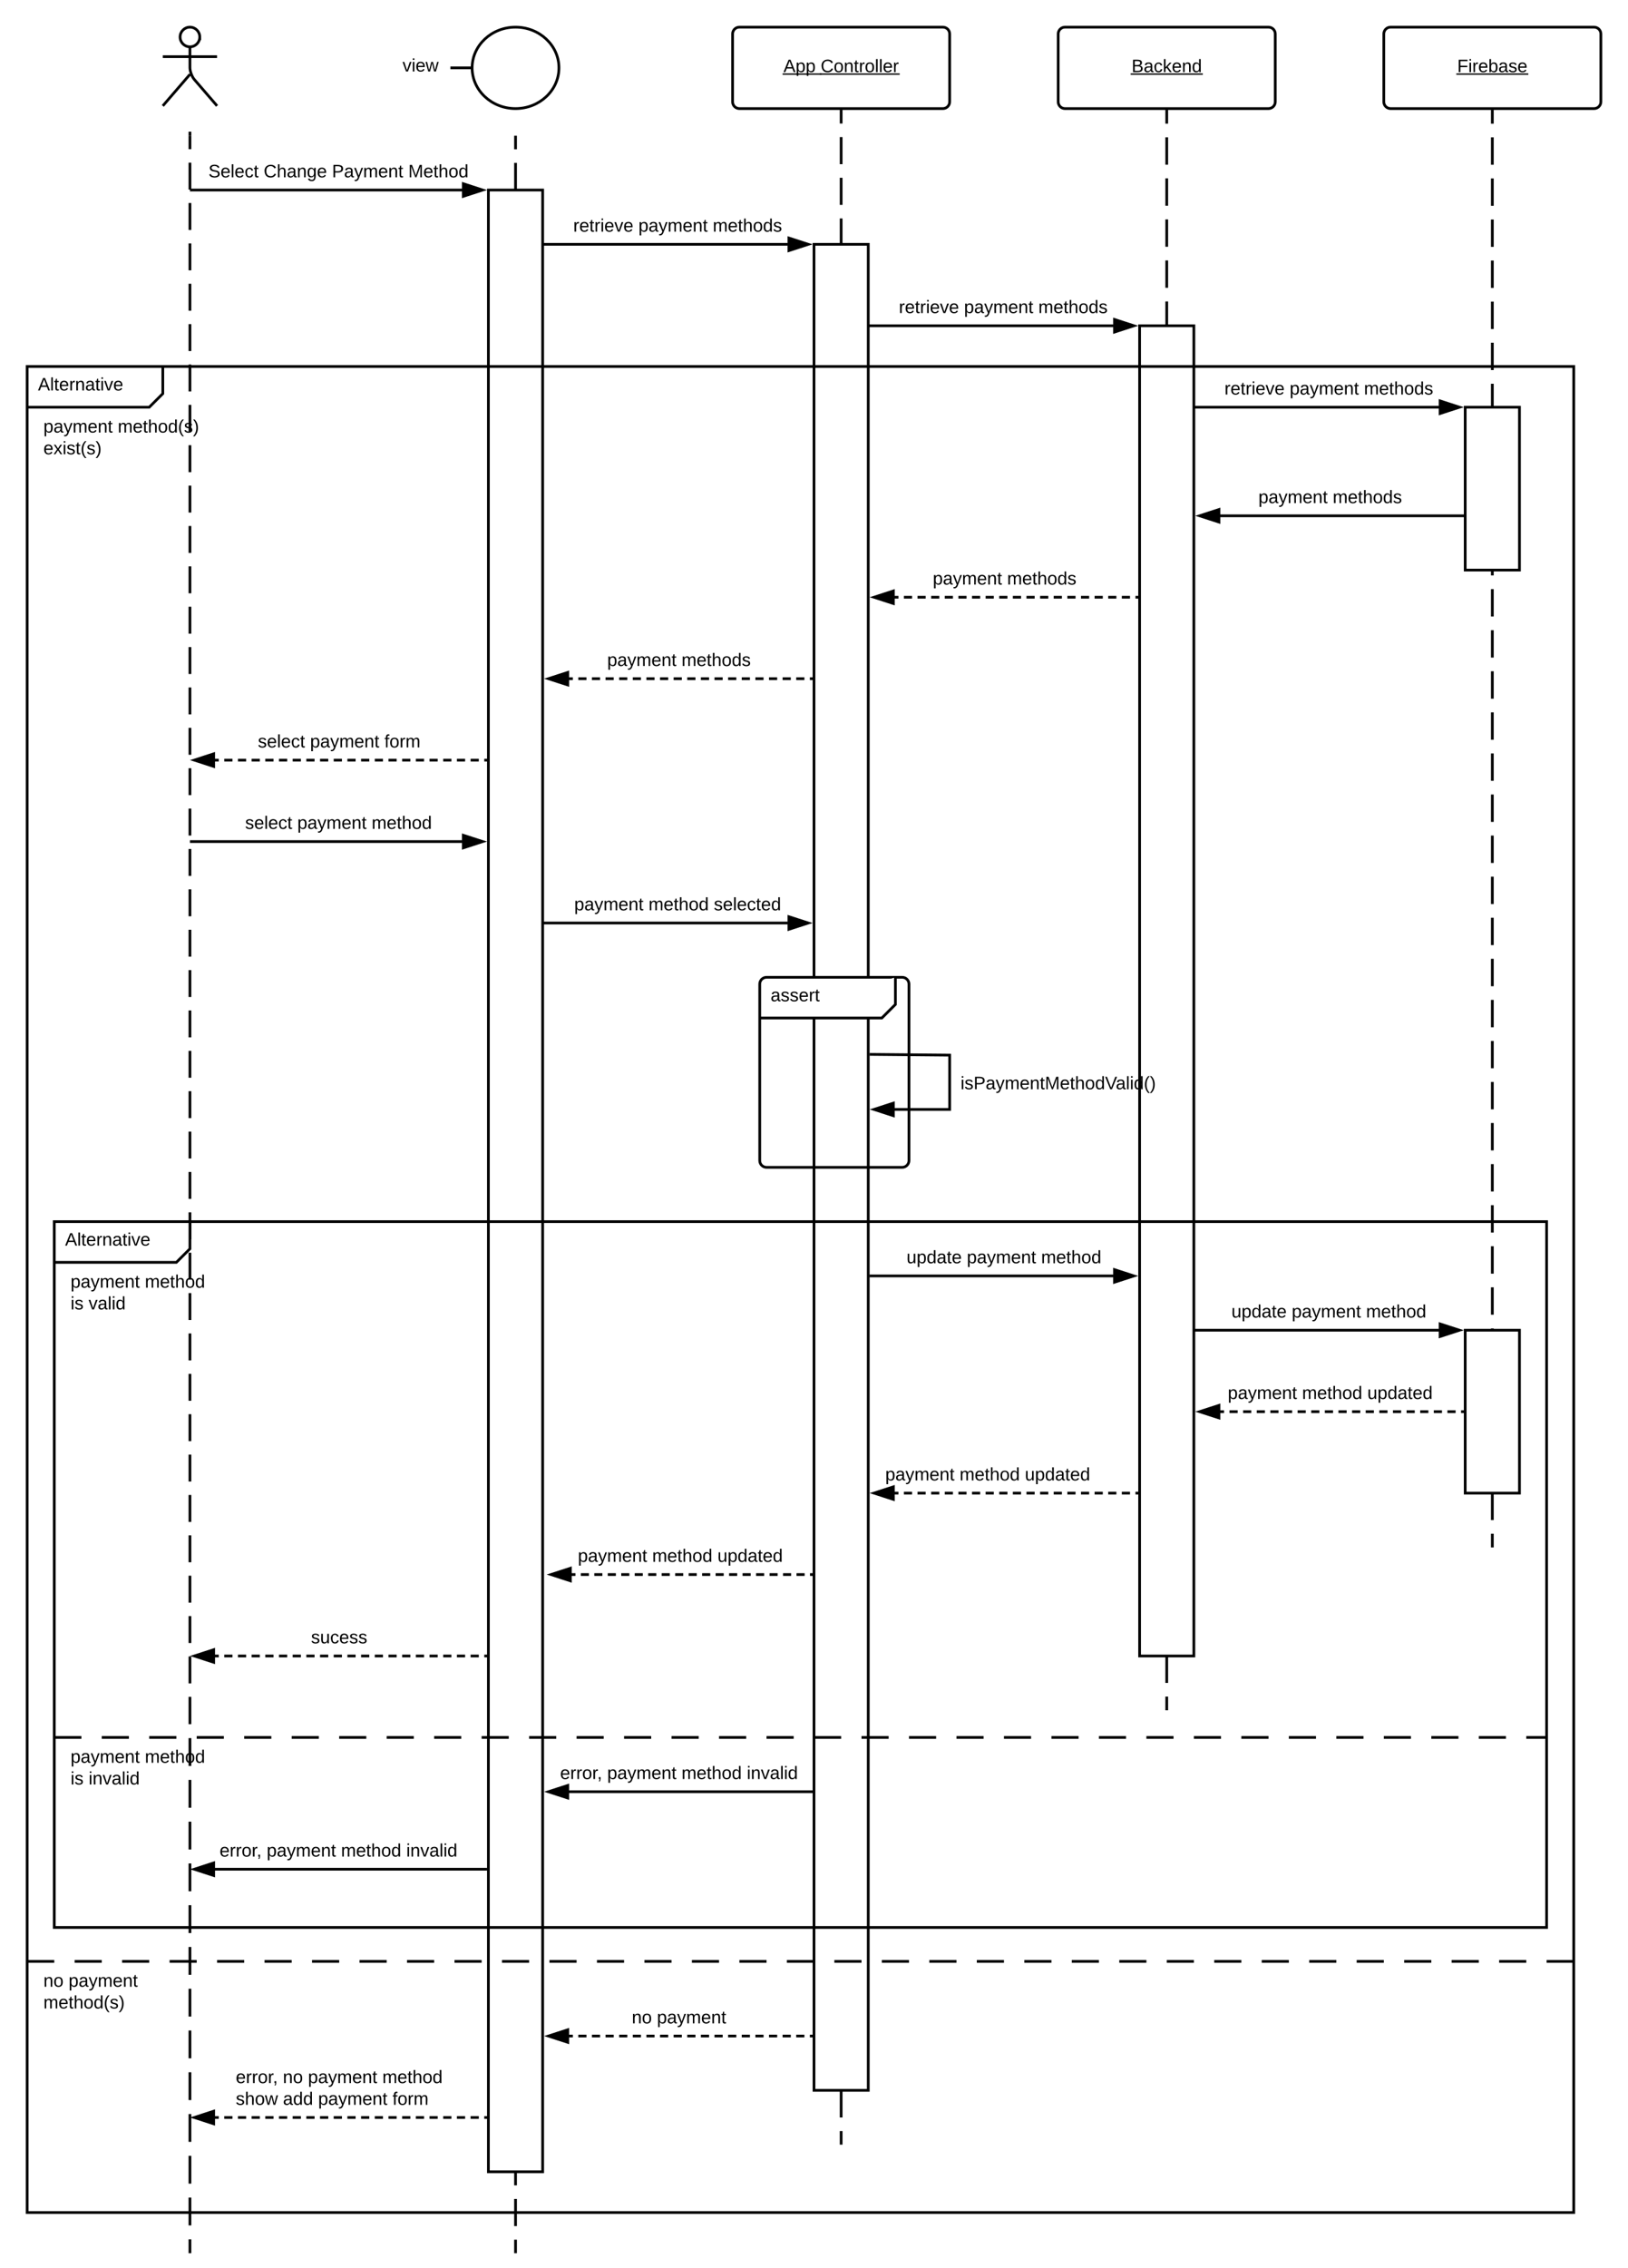 <svg xmlns="http://www.w3.org/2000/svg" xmlns:xlink="http://www.w3.org/1999/xlink" xmlns:lucid="lucid" width="1200" height="1671"><g transform="translate(-20 1240)" lucid:page-tab-id="0_0"><path d="M640-1159V340" fill="none"/><path d="M640-1159v10m0 10v19.97m0 10v19.98m0 10v19.98m0 10v19.98m0 10v20m0 10v19.97m0 10v19.98m0 10v19.98m0 10v19.98m0 10v20m0 10v19.97m0 10v19.98m0 10v19.98m0 10v19.98m0 10v20m0 10v19.97m0 10v19.98m0 10v19.98m0 10v19.98m0 10v20m0 10v19.97m0 10v19.98m0 10v19.98m0 10v19.98m0 10v20m0 10v19.97m0 10v19.98m0 10v19.98m0 10v19.98m0 10v20m0 10v19.97m0 10v19.98m0 10v19.98m0 10v19.98m0 10v20m0 10v19.97m0 10v19.98m0 10v19.98m0 10V20.2m0 10v20m0 10v19.97m0 10v19.98m0 10v19.98m0 10v19.98m0 10v20m0 10v19.97m0 10v19.98m0 10v19.98m0 10V320m0 10v10" stroke="#000" stroke-width="2" fill="none"/><path d="M641-1159h-2v-1h2z"/><path d="M167.25-1212.75c0 4-3.25 7.25-7.25 7.25s-7.25-3.25-7.25-7.25S156-1220 160-1220s7.25 3.25 7.25 7.25z" stroke="#000" stroke-width="2" fill="#fff"/><path d="M140-1215c0-2.76 2.24-5 5-5h30c2.76 0 5 2.24 5 5v48c0 2.76-2.24 5-5 5h-30c-2.76 0-5-2.24-5-5z" fill="none"/><path d="M160-1205.5v15.3c0 2.76 1.46 6.7 3.26 8.8L180-1162m-20-23.2l-20 23.2m0-36.25h40" stroke="#000" stroke-width="2" fill="none"/><path d="M160-1140V20" fill="none"/><path d="M160-1140v9.9m0 9.93v19.83m0 9.9v19.84m0 9.92v19.83m0 9.9v19.84m0 9.9v19.83m0 9.92v19.83m0 9.9v19.84m0 9.9v19.84m0 9.92v19.83m0 9.92v19.83m0 9.9v19.84m0 9.9v19.84m0 9.9v19.84m0 9.92v19.82m0 9.92v19.83m0 9.9v19.84m0 9.93v19.83m0 9.9v19.84m0 9.9v19.84m0 9.92v19.83m0 9.9v19.83m0 9.9v19.84m0 9.92V-446m0 9.9v19.84m0 9.92v19.82m0 9.92v19.83m0 9.9V-327m0 9.9v19.84m0 9.9v19.84m0 9.9v19.84m0 9.92v19.83m0 9.9v19.84m0 9.92v19.83m0 9.92v19.83m0 9.9v19.84m0 9.9v19.84m0 9.92v19.83m0 9.9V.18m0 9.92V20" stroke="#000" stroke-width="2" fill="none"/><path d="M161-1140h-2v-3h2z"/><path d="M352-1190h16m64 0c0 16.57-14.33 30-32 30s-32-13.43-32-30 14.33-30 32-30 32 13.43 32 30z" stroke="#000" stroke-width="2" fill="#fff"/><path d="M352-1191.2h16v2.4h-16z" fill="none"/><path d="M560-1215c0-2.76 2.24-5 5-5h150c2.76 0 5 2.24 5 5v50c0 2.76-2.24 5-5 5H565c-2.76 0-5-2.24-5-5z" stroke="#000" stroke-width="2" fill="#fff"/><use xlink:href="#a" transform="matrix(1,0,0,1,560,-1220) translate(37.505 33.167)"/><use xlink:href="#b" transform="matrix(1,0,0,1,560,-1220) translate(64.912 33.167)"/><path d="M800-1215c0-2.76 2.24-5 5-5h150c2.76 0 5 2.24 5 5v50c0 2.76-2.24 5-5 5H805c-2.76 0-5-2.24-5-5z" stroke="#000" stroke-width="2" fill="#fff"/><use xlink:href="#c" transform="matrix(1,0,0,1,800,-1220) translate(54.079 33.167)"/><path d="M1040-1215c0-2.76 2.24-5 5-5h150c2.76 0 5 2.24 5 5v50c0 2.76-2.24 5-5 5h-150c-2.76 0-5-2.24-5-5z" stroke="#000" stroke-width="2" fill="#fff"/><use xlink:href="#d" transform="matrix(1,0,0,1,1040,-1220) translate(54.135 33.167)"/><path d="M401 420h-2v-10h2zm0-20h-2v-20h2zm0-30h-2v-20h2zm0-30h-2v-20h2zm0-30h-2v-20h2zm0-30h-2v-20h2zm0-30h-2v-20h2zm0-30h-2v-20h2zm0-30h-2v-20h2zm0-30h-2v-20h2zm0-30h-2v-20h2zm0-30h-2V80h2zm0-30h-2V50h2zm0-30h-2V20h2zm0-30h-2v-20h2zm0-30h-2v-20h2zm0-30h-2v-20h2zm0-30h-2v-20h2zm0-30h-2v-20h2zm0-30h-2v-20h2zm0-30h-2v-20h2zm0-30h-2v-20h2zm0-30h-2v-20h2zm0-30h-2v-20h2zm0-30h-2v-20h2zm0-30h-2v-20h2zm0-30h-2v-20h2zm0-30h-2v-20h2zm0-30h-2v-20h2zm0-30h-2v-20h2zm0-30h-2v-20h2zm0-30h-2v-20h2zm0-30h-2v-20h2zm0-30h-2v-20h2zm0-30h-2v-20h2zm0-30h-2v-20h2zm0-30h-2v-20h2zm0-30h-2v-20h2zm0-30h-2v-20h2zm0-30h-2v-20h2zm0-30h-2v-20h2zm0-30h-2v-20h2zm0-30h-2v-20h2zm0-30h-2v-20h2zm0-30h-2v-20h2zm0-30h-2v-20h2zm0-30h-2v-20h2zm0-30h-2v-20h2zm0-30h-2v-20h2zm0-30h-2v-20h2zm0-30h-2v-20h2zm0-30h-2v-20h2zm0-30h-2v-10h2z"/><use xlink:href="#e" transform="matrix(1,0,0,1,400,-891.077) translate(0 10.667)"/><path d="M880-1159V20" fill="none"/><path d="M880-1159v10.08m0 10.07v20.16m0 10.08v20.16m0 10.08v20.15m0 10.08v20.15m0 10.08v20.15m0 10.08v20.16m0 10.08v20.15m0 10.07v20.15m0 10.08v20.15m0 10.08v20.15m0 10.08v20.16m0 10.07v20.15m0 10.07v20.16m0 10.07v20.16m0 10.08v20.16m0 10.08v20.15m0 10.08V-635m0 10.08v20.15m0 10.08v20.16m0 10.08v20.15m0 10.07v20.15m0 10.08v20.15m0 10.08v20.15m0 10.08v20.16m0 10.07v20.15m0 10.07v20.16m0 10.07v20.16m0 10.08v20.16m0 10.08v20.15m0 10.08V-242m0 10.08v20.15m0 10.08v20.16m0 10.08v20.15m0 10.07v20.15m0 10.08v20.15m0 10.08v20.15m0 10.08v20.16m0 10.07V-.16m0 10.07V20" stroke="#000" stroke-width="2" fill="none"/><path d="M881-1159h-2v-1h2z"/><path d="M1120-1159v1059" fill="none"/><path d="M1120-1159v10.1m0 10.07v20.17m0 10.1v20.16m0 10.1v20.16m0 10.08v20.17m0 10.1v20.17m0 10.1v20.16m0 10.08v20.2m0 10.07v20.17m0 10.1v20.16m0 10.1v20.16m0 10.08v20.17m0 10.1v20.17m0 10.1v20.16m0 10.08v20.2m0 10.07v20.17m0 10.1v20.16m0 10.1v20.16m0 10.08v20.17m0 10.1v20.17m0 10.1v20.16m0 10.08v20.2m0 10.07v20.17m0 10.1V-453m0 10.1v20.16m0 10.08v20.17m0 10.1v20.17m0 10.1v20.16m0 10.08v20.2m0 10.07v20.17m0 10.1v20.16m0 10.1v20.16m0 10.08v20.17m0 10.1v20.17m0 10.1v20.16m0 10.08v10.1" stroke="#000" stroke-width="2" fill="none"/><path d="M1121-1159h-2v-1h2z"/><path d="M300-1215c0-2.76 2.24-5 5-5h50c2.76 0 5 2.24 5 5v50c0 2.76-2.24 5-5 5h-50c-2.76 0-5-2.24-5-5z" stroke="#000" stroke-opacity="0" stroke-width="2" fill="#fff" fill-opacity="0"/><use xlink:href="#f" transform="matrix(1,0,0,1,305,-1215) translate(11.704 27.667)"/><path d="M380-1100h40V360h-40z" stroke="#000" stroke-width="2" fill="#fff"/><path d="M160-1100h200.76" stroke="#000" stroke-width="2" fill="none"/><path d="M375.76-1100l-14.26 4.64v-9.28z" stroke="#000" stroke-width="2"/><use xlink:href="#g" transform="matrix(1,0,0,1,173.648,-1120) translate(0 10.667)"/><use xlink:href="#h" transform="matrix(1,0,0,1,173.648,-1120) translate(40.704 10.667)"/><use xlink:href="#i" transform="matrix(1,0,0,1,173.648,-1120) translate(91.037 10.667)"/><use xlink:href="#j" transform="matrix(1,0,0,1,173.648,-1120) translate(147.296 10.667)"/><path d="M420-1060h180.76" stroke="#000" stroke-width="2" fill="none"/><path d="M615.76-1060l-14.26 4.64v-9.28z"/><path d="M619-1060l-18.5 6v-12zm-16.5 3.26l10.03-3.26-10.03-3.26z"/><use xlink:href="#k" transform="matrix(1,0,0,1,442.556,-1080) translate(0 10.667)"/><use xlink:href="#l" transform="matrix(1,0,0,1,442.556,-1080) translate(48.037 10.667)"/><use xlink:href="#m" transform="matrix(1,0,0,1,442.556,-1080) translate(102.815 10.667)"/><path d="M620-1060h40V300h-40zM860-1000h40v980h-40zM1100-940h40v120h-40z" stroke="#000" stroke-width="2" fill="#fff"/><path d="M40-970h100v20l-10 10H40z" fill="#fff"/><path d="M140-970v20l-10 10H40" stroke="#000" stroke-width="2" fill="none"/><path d="M40-970h1140V390H40zM40 205h20m15 0h20m15 0h20m15 0h20m15 0h20m15 0h20m15 0h20m15 0h20m15 0h20m15 0h20m15 0h20m15 0h20m15 0h20m15 0h20m15 0h20m15 0h20m15 0h20m15 0h20m15 0h20m15 0h20m15 0h20m15 0h20m15 0h20m15 0h20m15 0h20m15 0h20m15 0h20m15 0h20m15 0h20m15 0h20m15 0h20m15 0h20m15 0h20" stroke="#000" stroke-width="2" fill="none"/><use xlink:href="#n" transform="matrix(1,0,0,1,48,-970) translate(0 17.667)"/><use xlink:href="#o" transform="matrix(1,0,0,1,52,-932) translate(0 10.667)"/><use xlink:href="#p" transform="matrix(1,0,0,1,52,-932) translate(54.778 10.667)"/><use xlink:href="#q" transform="matrix(1,0,0,1,52,-932) translate(0 26.667)"/><use xlink:href="#r" transform="matrix(1,0,0,1,52,213) translate(0 10.667)"/><use xlink:href="#s" transform="matrix(1,0,0,1,52,213) translate(18.519 10.667)"/><use xlink:href="#t" transform="matrix(1,0,0,1,52,213) translate(0 26.667)"/><path d="M660-1000h180.76" stroke="#000" stroke-width="2" fill="none"/><path d="M855.76-1000l-14.26 4.64v-9.28z" stroke="#000" stroke-width="2"/><use xlink:href="#k" transform="matrix(1,0,0,1,682.556,-1020) translate(0 10.667)"/><use xlink:href="#l" transform="matrix(1,0,0,1,682.556,-1020) translate(48.037 10.667)"/><use xlink:href="#m" transform="matrix(1,0,0,1,682.556,-1020) translate(102.815 10.667)"/><path d="M900-940h180.76" stroke="#000" stroke-width="2" fill="none"/><path d="M1095.76-940l-14.26 4.64v-9.28z" stroke="#000" stroke-width="2"/><use xlink:href="#k" transform="matrix(1,0,0,1,922.556,-960) translate(0 10.667)"/><use xlink:href="#l" transform="matrix(1,0,0,1,922.556,-960) translate(48.037 10.667)"/><use xlink:href="#m" transform="matrix(1,0,0,1,922.556,-960) translate(102.815 10.667)"/><path d="M919.24-860H1100" stroke="#000" stroke-width="2" fill="none"/><path d="M918.5-855.36L904.24-860l14.26-4.64z"/><path d="M919.5-854l-18.5-6 18.5-6zm-12.03-6l10.03 3.26v-6.52z"/><use xlink:href="#o" transform="matrix(1,0,0,1,947.574,-880) translate(0 10.667)"/><use xlink:href="#m" transform="matrix(1,0,0,1,947.574,-880) translate(54.778 10.667)"/><path d="M679.24-800H860" fill="none"/><path d="M679.24-800h3m4.03 0h6.02m4 0h6.03m4.02 0h6.03m4 0h6.04m4.02 0h6.02m4.02 0h6.02m4.02 0h6.03m4 0h6.04m4 0h6.03m4.02 0h6.02m4.02 0h6.02m4 0h6.04m4.02 0h6.02m4.02 0h6.02m4.02 0h6.03m4 0h6.03m4 0h6.04m4.02 0h3" stroke="#000" stroke-width="2" fill="none"/><path d="M678.5-795.36L664.24-800l14.26-4.64z"/><path d="M679.5-794l-18.5-6 18.5-6zm-12.03-6l10.03 3.26v-6.52z"/><use xlink:href="#o" transform="matrix(1,0,0,1,707.574,-820) translate(0 10.667)"/><use xlink:href="#m" transform="matrix(1,0,0,1,707.574,-820) translate(54.778 10.667)"/><path d="M439.24-740H620" fill="none"/><path d="M439.24-740h3m4.03 0h6.02m4 0h6.03m4.02 0h6.03m4 0h6.04m4.02 0h6.02m4.02 0h6.02m4.02 0h6.03m4 0h6.04m4 0h6.03m4.02 0h6.02m4.02 0h6.02m4 0h6.04m4.02 0h6.02m4.02 0h6.02m4.02 0h6.03m4 0h6.03m4 0h6.04m4.02 0h3" stroke="#000" stroke-width="2" fill="none"/><path d="M438.5-735.36L424.24-740l14.26-4.64z"/><path d="M439.5-734l-18.5-6 18.5-6zm-12.03-6l10.03 3.26v-6.52z"/><use xlink:href="#o" transform="matrix(1,0,0,1,467.574,-760) translate(0 10.667)"/><use xlink:href="#m" transform="matrix(1,0,0,1,467.574,-760) translate(54.778 10.667)"/><path d="M178.24-680H380" fill="none"/><path d="M178.24-680h3.02m4.04 0h6.05m4.04 0h6.04m4.03 0h6.06m4.03 0h6.06m4.03 0h6.05m4.04 0h6.05m4.03 0h6.05m4.04 0h6.05m4.03 0h6.06m4.03 0h6.04m4.04 0h6.05m4.04 0h6.05m4.04 0h6.05m4.04 0h6.06m4.03 0h6.06m4.02 0h6.05m4.04 0h6.06m4.04 0h6.05m4.04 0h6.04m4.03 0H380" stroke="#000" stroke-width="2" fill="none"/><path d="M163.24-680l14.26-4.64v9.28z" stroke="#000" stroke-width="2"/><use xlink:href="#u" transform="matrix(1,0,0,1,210.074,-700) translate(0 10.667)"/><use xlink:href="#l" transform="matrix(1,0,0,1,210.074,-700) translate(38.481 10.667)"/><use xlink:href="#v" transform="matrix(1,0,0,1,210.074,-700) translate(93.259 10.667)"/><path d="M160-620h200.76" stroke="#000" stroke-width="2" fill="none"/><path d="M375.76-620l-14.26 4.64v-9.28z"/><path d="M379-620l-18.5 6v-12zm-16.5 3.26l10.03-3.26-10.03-3.26z"/><use xlink:href="#u" transform="matrix(1,0,0,1,200.667,-640) translate(0 10.667)"/><use xlink:href="#l" transform="matrix(1,0,0,1,200.667,-640) translate(38.481 10.667)"/><use xlink:href="#w" transform="matrix(1,0,0,1,200.667,-640) translate(93.259 10.667)"/><path d="M420-560h180.76" stroke="#000" stroke-width="2" fill="none"/><path d="M615.76-560l-14.26 4.64v-9.28z"/><path d="M619-560l-18.5 6v-12zm-16.5 3.26l10.03-3.26-10.03-3.26z"/><use xlink:href="#o" transform="matrix(1,0,0,1,443.259,-580) translate(0 10.667)"/><use xlink:href="#x" transform="matrix(1,0,0,1,443.259,-580) translate(54.778 10.667)"/><use xlink:href="#y" transform="matrix(1,0,0,1,443.259,-580) translate(102.889 10.667)"/><path d="M580-515c0-2.76 2.24-5 5-5h90c2.76 0 5 2.24 5 5v10c0 2.76-1.58 6.58-3.54 8.54l-2.92 2.92c-1.96 1.96-5.78 3.54-8.54 3.54h-80c-2.76 0-5-2.24-5-5z" fill="#fff"/><path d="M580-515c0-2.76 2.24-5 5-5h100c2.76 0 5 2.24 5 5v130c0 2.76-2.24 5-5 5H585c-2.76 0-5-2.24-5-5z" stroke="#000" stroke-width="2" fill="none"/><path d="M680-520v20l-10 10h-90" stroke="#000" stroke-width="2" fill="#fff"/><use xlink:href="#z" transform="matrix(1,0,0,1,588,-520) translate(0 17.667)"/><path d="M661-463.22l59 .55v40h-40.76" stroke="#000" stroke-width="2" fill="none"/><path d="M664.24-422.67l14.26-4.63v9.27z" stroke="#000" stroke-width="2"/><use xlink:href="#A" transform="matrix(1,0,0,1,728,-448.202) translate(0 10.667)"/><path d="M60-340h100v20l-10 10H60z" fill="#fff"/><path d="M160-340v20l-10 10H60" stroke="#000" stroke-width="2" fill="none"/><path d="M60-340h1100v520H60zM60 40h20m15 0h20m15 0h20m15 0h20m15 0h20m15 0h20m15 0h20m15 0h20m15 0h20m15 0h20m15 0h20m15 0h20m15 0h20m15 0h20m15 0h20m15 0h20m15 0h20m15 0h20m15 0h20m15 0h20m15 0h20m15 0h20m15 0h20m15 0h20m15 0h20m15 0h20m15 0h20m15 0h20m15 0h20m15 0h20m15 0h20m15 0h15" stroke="#000" stroke-width="2" fill="none"/><use xlink:href="#n" transform="matrix(1,0,0,1,68,-340) translate(0 17.667)"/><use xlink:href="#o" transform="matrix(1,0,0,1,72,-302) translate(0 10.667)"/><use xlink:href="#B" transform="matrix(1,0,0,1,72,-302) translate(54.778 10.667)"/><use xlink:href="#C" transform="matrix(1,0,0,1,72,-302) translate(0 26.667)"/><use xlink:href="#D" transform="matrix(1,0,0,1,72,-302) translate(13.296 26.667)"/><use xlink:href="#E" transform="matrix(1,0,0,1,72,48) translate(0 10.667)"/><use xlink:href="#F" transform="matrix(1,0,0,1,72,48) translate(54.778 10.667)"/><use xlink:href="#G" transform="matrix(1,0,0,1,72,48) translate(0 26.667)"/><use xlink:href="#H" transform="matrix(1,0,0,1,72,48) translate(13.296 26.667)"/><path d="M661-300h179.76" stroke="#000" stroke-width="2" fill="none"/><path d="M661-299h-1v-2h1zM855.76-300l-14.26 4.64v-9.28z"/><path d="M859-300l-18.5 6v-12zm-16.5 3.26l10.03-3.26-10.03-3.26z"/><use xlink:href="#I" transform="matrix(1,0,0,1,688.185,-320) translate(0 10.667)"/><use xlink:href="#l" transform="matrix(1,0,0,1,688.185,-320) translate(44.444 10.667)"/><use xlink:href="#w" transform="matrix(1,0,0,1,688.185,-320) translate(99.222 10.667)"/><path d="M1100-260h40v120h-40z" stroke="#000" stroke-width="2" fill="#fff"/><path d="M900-260h180.76" stroke="#000" stroke-width="2" fill="none"/><path d="M1095.76-260l-14.26 4.64v-9.28z"/><path d="M1099-260l-18.5 6v-12zm-16.5 3.26l10.03-3.26-10.03-3.26z"/><use xlink:href="#I" transform="matrix(1,0,0,1,927.685,-280) translate(0 10.667)"/><use xlink:href="#l" transform="matrix(1,0,0,1,927.685,-280) translate(44.444 10.667)"/><use xlink:href="#w" transform="matrix(1,0,0,1,927.685,-280) translate(99.222 10.667)"/><path d="M919.24-200H1100" fill="none"/><path d="M919.24-200h3m4.03 0h6.02m4 0h6.03m4.02 0h6.03m4 0h6.04m4.02 0h6.02m4.02 0h6.02m4.02 0h6.03m4 0h6.04m4 0h6.03m4.02 0h6.02m4.02 0h6.02m4 0h6.04m4.02 0h6.02m4.02 0h6.02m4.02 0h6.03m4 0h6.03m4 0h6.04m4.02 0h3" stroke="#000" stroke-width="2" fill="none"/><path d="M918.5-195.36L904.24-200l14.26-4.64z"/><path d="M919.5-194l-18.5-6 18.5-6zm-12.03-6l10.03 3.26v-6.52z"/><use xlink:href="#o" transform="matrix(1,0,0,1,924.981,-220) translate(0 10.667)"/><use xlink:href="#x" transform="matrix(1,0,0,1,924.981,-220) translate(54.778 10.667)"/><use xlink:href="#J" transform="matrix(1,0,0,1,924.981,-220) translate(102.889 10.667)"/><path d="M679.24-140H860" fill="none"/><path d="M679.24-140h3m4.03 0h6.02m4 0h6.03m4.02 0h6.03m4 0h6.04m4.02 0h6.02m4.02 0h6.02m4.02 0h6.03m4 0h6.04m4 0h6.03m4.02 0h6.02m4.02 0h6.02m4 0h6.04m4.02 0h6.02m4.02 0h6.02m4.02 0h6.03m4 0h6.03m4 0h6.04m4.02 0h3" stroke="#000" stroke-width="2" fill="none"/><path d="M678.5-135.36L664.24-140l14.26-4.64z"/><path d="M679.5-134l-18.5-6 18.5-6zm-12.03-6l10.03 3.26v-6.52z"/><g><use xlink:href="#o" transform="matrix(1,0,0,1,672.533,-160) translate(0 10.667)"/><use xlink:href="#x" transform="matrix(1,0,0,1,672.533,-160) translate(54.778 10.667)"/><use xlink:href="#J" transform="matrix(1,0,0,1,672.533,-160) translate(102.889 10.667)"/></g><path d="M441.18-80H620" fill="none"/><path d="M441.18-80h2.98m3.97 0h5.96m3.97 0h5.96m3.97 0h5.96m3.97 0h5.97m3.97 0h5.96m3.97 0h5.96m3.98 0h5.96m3.97 0h5.96m3.98 0h5.97m3.97 0h5.96m3.98 0h5.96m3.97 0h5.97m3.98 0h5.96m3.98 0h5.96m3.98 0h5.96m3.97 0h5.96m3.98 0h5.97m3.97 0H620" stroke="#000" stroke-width="2" fill="none"/><path d="M426.18-80l14.26-4.64v9.28z" stroke="#000" stroke-width="2"/><g><use xlink:href="#K" transform="matrix(1,0,0,1,445.952,-100) translate(0 10.667)"/><use xlink:href="#L" transform="matrix(1,0,0,1,445.952,-100) translate(54.778 10.667)"/><use xlink:href="#M" transform="matrix(1,0,0,1,445.952,-100) translate(102.889 10.667)"/></g><path d="M178.24-20H380" fill="none"/><path d="M178.24-20h3.02m4.04 0h6.05m4.04 0h6.04m4.03 0h6.06m4.03 0h6.06m4.03 0h6.05m4.04 0h6.05m4.03 0h6.05m4.04 0h6.05m4.03 0h6.06m4.03 0h6.04m4.04 0h6.05m4.04 0h6.05m4.04 0h6.05m4.04 0h6.06m4.03 0h6.06m4.02 0h6.05m4.04 0h6.06m4.04 0h6.05m4.04 0h6.04m4.03 0H380" stroke="#000" stroke-width="2" fill="none"/><path d="M163.24-20l14.26-4.64v9.28z" stroke="#000" stroke-width="2"/><g><use xlink:href="#N" transform="matrix(1,0,0,1,249.259,-40) translate(0 10.667)"/></g><path d="M161 420h-2v-10.26h2zm0-20.5h-2v-20.53h2zm0-30.78h-2v-20.5h2zm0-30.77h-2v-20.5h2zm0-30.77h-2v-20.5h2zm0-30.77h-2v-20.5h2zm0-30.76h-2v-20.5h2zm0-30.77h-2v-20.5h2zm0-30.77h-2v-20.5h2zm0-30.77h-2v-20.5h2zm0-30.77h-2v-20.5h2zm0-30.77h-2V71.27h2zm0-30.77h-2V40.5h2zm0-30.77h-2V20h2z"/><g><use xlink:href="#e" transform="matrix(1,0,0,1,160,77.878) translate(0 10.667)"/></g><path d="M439.24 80H620" stroke="#000" stroke-width="2" fill="none"/><path d="M438.5 84.64L424.24 80l14.26-4.64z"/><path d="M439.5 86L421 80l18.5-6zm-12.03-6l10.03 3.26v-6.52z"/><g><use xlink:href="#O" transform="matrix(1,0,0,1,432.87,60) translate(0 10.667)"/><use xlink:href="#l" transform="matrix(1,0,0,1,432.87,60) translate(34.704 10.667)"/><use xlink:href="#x" transform="matrix(1,0,0,1,432.87,60) translate(89.481 10.667)"/><use xlink:href="#P" transform="matrix(1,0,0,1,432.87,60) translate(137.593 10.667)"/></g><path d="M178.24 137.1H379" stroke="#000" stroke-width="2" fill="none"/><path d="M163.24 137.1l14.26-4.64v9.27z" stroke="#000" stroke-width="2"/><path d="M380 138.1h-1v-2h1z"/><g><use xlink:href="#O" transform="matrix(1,0,0,1,181.87,117.097) translate(0 10.667)"/><use xlink:href="#l" transform="matrix(1,0,0,1,181.87,117.097) translate(34.704 10.667)"/><use xlink:href="#x" transform="matrix(1,0,0,1,181.87,117.097) translate(89.481 10.667)"/><use xlink:href="#P" transform="matrix(1,0,0,1,181.87,117.097) translate(137.593 10.667)"/></g><path d="M439.24 260H620" fill="none"/><path d="M439.24 260h3m4.03 0h6.02m4 0h6.03m4.02 0h6.03m4 0h6.04m4.02 0h6.02m4.02 0h6.02m4.02 0h6.03m4 0h6.04m4 0h6.03m4.02 0h6.02m4.02 0h6.02m4 0h6.04m4.02 0h6.02m4.02 0h6.02m4.02 0h6.03m4 0h6.03m4 0h6.04m4.02 0h3" stroke="#000" stroke-width="2" fill="none"/><path d="M438.5 264.64L424.24 260l14.26-4.64z"/><path d="M439.5 266l-18.5-6 18.5-6zm-12.03-6l10.03 3.26v-6.52z"/><g><use xlink:href="#Q" transform="matrix(1,0,0,1,485.704,240) translate(0 10.667)"/><use xlink:href="#R" transform="matrix(1,0,0,1,485.704,240) translate(18.519 10.667)"/></g><path d="M178.24 320H380" fill="none"/><path d="M178.24 320h3.02m4.04 0h6.05m4.04 0h6.04m4.03 0h6.06m4.03 0h6.06m4.03 0h6.05m4.04 0h6.05m4.03 0h6.05m4.04 0h6.05m4.03 0h6.06m4.03 0h6.04m4.04 0h6.05m4.04 0h6.05m4.04 0h6.05m4.04 0h6.06m4.03 0h6.06m4.02 0h6.05m4.04 0h6.06m4.04 0h6.05m4.04 0h6.04m4.03 0H380" stroke="#000" stroke-width="2" fill="none"/><path d="M163.24 320l14.26-4.64v9.28z" stroke="#000" stroke-width="2"/><g><use xlink:href="#O" transform="matrix(1,0,0,1,193.796,284) translate(0 10.667)"/><use xlink:href="#S" transform="matrix(1,0,0,1,193.796,284) translate(34.704 10.667)"/><use xlink:href="#l" transform="matrix(1,0,0,1,193.796,284) translate(53.222 10.667)"/><use xlink:href="#T" transform="matrix(1,0,0,1,193.796,284) translate(108 10.667)"/><use xlink:href="#U" transform="matrix(1,0,0,1,193.796,284) translate(0 26.667)"/><use xlink:href="#V" transform="matrix(1,0,0,1,193.796,284) translate(34.778 26.667)"/><use xlink:href="#l" transform="matrix(1,0,0,1,193.796,284) translate(60.704 26.667)"/><use xlink:href="#v" transform="matrix(1,0,0,1,193.796,284) translate(115.481 26.667)"/></g><defs><path d="M205 0l-28-72H64L36 0H1l101-248h38L239 0h-34zm-38-99l-47-123c-12 45-31 82-46 123h93" id="W"/><path d="M115-194c55 1 70 41 70 98S169 2 115 4C84 4 66-9 55-30l1 105H24l-1-265h31l2 30c10-21 28-34 59-34zm-8 174c40 0 45-34 45-75s-6-73-45-74c-42 0-51 32-51 76 0 43 10 73 51 73" id="X"/><g id="a"><use transform="matrix(0.037,0,0,0.037,0,0)" xlink:href="#W"/><use transform="matrix(0.037,0,0,0.037,8.889,0)" xlink:href="#X"/><use transform="matrix(0.037,0,0,0.037,16.296,0)" xlink:href="#X"/><path d="M-.67.92h28.74v.98H-.67z"/></g><path d="M212-179c-10-28-35-45-73-45-59 0-87 40-87 99 0 60 29 101 89 101 43 0 62-24 78-52l27 14C228-24 195 4 139 4 59 4 22-46 18-125c-6-104 99-153 187-111 19 9 31 26 39 46" id="Y"/><path d="M100-194c62-1 85 37 85 99 1 63-27 99-86 99S16-35 15-95c0-66 28-99 85-99zM99-20c44 1 53-31 53-75 0-43-8-75-51-75s-53 32-53 75 10 74 51 75" id="Z"/><path d="M117-194c89-4 53 116 60 194h-32v-121c0-31-8-49-39-48C34-167 62-67 57 0H25l-1-190h30c1 10-1 24 2 32 11-22 29-35 61-36" id="aa"/><path d="M59-47c-2 24 18 29 38 22v24C64 9 27 4 27-40v-127H5v-23h24l9-43h21v43h35v23H59v120" id="ab"/><path d="M114-163C36-179 61-72 57 0H25l-1-190h30c1 12-1 29 2 39 6-27 23-49 58-41v29" id="ac"/><path d="M24 0v-261h32V0H24" id="ad"/><path d="M100-194c63 0 86 42 84 106H49c0 40 14 67 53 68 26 1 43-12 49-29l28 8c-11 28-37 45-77 45C44 4 14-33 15-96c1-61 26-98 85-98zm52 81c6-60-76-77-97-28-3 7-6 17-6 28h103" id="ae"/><g id="b"><use transform="matrix(0.037,0,0,0.037,0,0)" xlink:href="#Y"/><use transform="matrix(0.037,0,0,0.037,9.593,0)" xlink:href="#Z"/><use transform="matrix(0.037,0,0,0.037,17,0)" xlink:href="#aa"/><use transform="matrix(0.037,0,0,0.037,24.407,0)" xlink:href="#ab"/><use transform="matrix(0.037,0,0,0.037,28.111,0)" xlink:href="#ac"/><use transform="matrix(0.037,0,0,0.037,32.519,0)" xlink:href="#Z"/><use transform="matrix(0.037,0,0,0.037,39.926,0)" xlink:href="#ad"/><use transform="matrix(0.037,0,0,0.037,42.852,0)" xlink:href="#ad"/><use transform="matrix(0.037,0,0,0.037,45.778,0)" xlink:href="#ae"/><use transform="matrix(0.037,0,0,0.037,53.185,0)" xlink:href="#ac"/><path d="M-.67.92h58.93v.98H-.67z"/></g><path d="M160-131c35 5 61 23 61 61C221 17 115-2 30 0v-248c76 3 177-17 177 60 0 33-19 50-47 57zm-97-11c50-1 110 9 110-42 0-47-63-36-110-37v79zm0 115c55-2 124 14 124-45 0-56-70-42-124-44v89" id="af"/><path d="M141-36C126-15 110 5 73 4 37 3 15-17 15-53c-1-64 63-63 125-63 3-35-9-54-41-54-24 1-41 7-42 31l-33-3c5-37 33-52 76-52 45 0 72 20 72 64v82c-1 20 7 32 28 27v20c-31 9-61-2-59-35zM48-53c0 20 12 33 32 33 41-3 63-29 60-74-43 2-92-5-92 41" id="ag"/><path d="M96-169c-40 0-48 33-48 73s9 75 48 75c24 0 41-14 43-38l32 2c-6 37-31 61-74 61-59 0-76-41-82-99-10-93 101-131 147-64 4 7 5 14 7 22l-32 3c-4-21-16-35-41-35" id="ah"/><path d="M143 0L79-87 56-68V0H24v-261h32v163l83-92h37l-77 82L181 0h-38" id="ai"/><path d="M85-194c31 0 48 13 60 33l-1-100h32l1 261h-30c-2-10 0-23-3-31C134-8 116 4 85 4 32 4 16-35 15-94c0-66 23-100 70-100zm9 24c-40 0-46 34-46 75 0 40 6 74 45 74 42 0 51-32 51-76 0-42-9-74-50-73" id="aj"/><g id="c"><use transform="matrix(0.037,0,0,0.037,0,0)" xlink:href="#af"/><use transform="matrix(0.037,0,0,0.037,8.889,0)" xlink:href="#ag"/><use transform="matrix(0.037,0,0,0.037,16.296,0)" xlink:href="#ah"/><use transform="matrix(0.037,0,0,0.037,22.963,0)" xlink:href="#ai"/><use transform="matrix(0.037,0,0,0.037,29.63,0)" xlink:href="#ae"/><use transform="matrix(0.037,0,0,0.037,37.037,0)" xlink:href="#aa"/><use transform="matrix(0.037,0,0,0.037,44.444,0)" xlink:href="#aj"/><path d="M-.67.92h53.2v.98H-.68z"/></g><path d="M63-220v92h138v28H63V0H30v-248h175v28H63" id="ak"/><path d="M24-231v-30h32v30H24zM24 0v-190h32V0H24" id="al"/><path d="M115-194c53 0 69 39 70 98 0 66-23 100-70 100C84 3 66-7 56-30L54 0H23l1-261h32v101c10-23 28-34 59-34zm-8 174c40 0 45-34 45-75 0-40-5-75-45-74-42 0-51 32-51 76 0 43 10 73 51 73" id="am"/><path d="M135-143c-3-34-86-38-87 0 15 53 115 12 119 90S17 21 10-45l28-5c4 36 97 45 98 0-10-56-113-15-118-90-4-57 82-63 122-42 12 7 21 19 24 35" id="an"/><g id="d"><use transform="matrix(0.037,0,0,0.037,0,0)" xlink:href="#ak"/><use transform="matrix(0.037,0,0,0.037,8.111,0)" xlink:href="#al"/><use transform="matrix(0.037,0,0,0.037,11.037,0)" xlink:href="#ac"/><use transform="matrix(0.037,0,0,0.037,15.444,0)" xlink:href="#ae"/><use transform="matrix(0.037,0,0,0.037,22.852,0)" xlink:href="#am"/><use transform="matrix(0.037,0,0,0.037,30.259,0)" xlink:href="#ag"/><use transform="matrix(0.037,0,0,0.037,37.667,0)" xlink:href="#an"/><use transform="matrix(0.037,0,0,0.037,44.333,0)" xlink:href="#ae"/><path d="M-.67.92H52.4v.98H-.67z"/></g><path d="M108 0H70L1-190h34L89-25l56-165h34" id="ao"/><path d="M206 0h-36l-40-164L89 0H53L-1-190h32L70-26l43-164h34l41 164 42-164h31" id="ap"/><g id="f"><use transform="matrix(0.037,0,0,0.037,0,0)" xlink:href="#ao"/><use transform="matrix(0.037,0,0,0.037,6.667,0)" xlink:href="#al"/><use transform="matrix(0.037,0,0,0.037,9.593,0)" xlink:href="#ae"/><use transform="matrix(0.037,0,0,0.037,17,0)" xlink:href="#ap"/></g><path d="M185-189c-5-48-123-54-124 2 14 75 158 14 163 119 3 78-121 87-175 55-17-10-28-26-33-46l33-7c5 56 141 63 141-1 0-78-155-14-162-118-5-82 145-84 179-34 5 7 8 16 11 25" id="aq"/><g id="g"><use transform="matrix(0.037,0,0,0.037,0,0)" xlink:href="#aq"/><use transform="matrix(0.037,0,0,0.037,8.889,0)" xlink:href="#ae"/><use transform="matrix(0.037,0,0,0.037,16.296,0)" xlink:href="#ad"/><use transform="matrix(0.037,0,0,0.037,19.222,0)" xlink:href="#ae"/><use transform="matrix(0.037,0,0,0.037,26.63,0)" xlink:href="#ah"/><use transform="matrix(0.037,0,0,0.037,33.296,0)" xlink:href="#ab"/></g><path d="M106-169C34-169 62-67 57 0H25v-261h32l-1 103c12-21 28-36 61-36 89 0 53 116 60 194h-32v-121c2-32-8-49-39-48" id="ar"/><path d="M177-190C167-65 218 103 67 71c-23-6-38-20-44-43l32-5c15 47 100 32 89-28v-30C133-14 115 1 83 1 29 1 15-40 15-95c0-56 16-97 71-98 29-1 48 16 59 35 1-10 0-23 2-32h30zM94-22c36 0 50-32 50-73 0-42-14-75-50-75-39 0-46 34-46 75s6 73 46 73" id="as"/><g id="h"><use transform="matrix(0.037,0,0,0.037,0,0)" xlink:href="#Y"/><use transform="matrix(0.037,0,0,0.037,9.593,0)" xlink:href="#ar"/><use transform="matrix(0.037,0,0,0.037,17,0)" xlink:href="#ag"/><use transform="matrix(0.037,0,0,0.037,24.407,0)" xlink:href="#aa"/><use transform="matrix(0.037,0,0,0.037,31.815,0)" xlink:href="#as"/><use transform="matrix(0.037,0,0,0.037,39.222,0)" xlink:href="#ae"/></g><path d="M30-248c87 1 191-15 191 75 0 78-77 80-158 76V0H30v-248zm33 125c57 0 124 11 124-50 0-59-68-47-124-48v98" id="at"/><path d="M179-190L93 31C79 59 56 82 12 73V49c39 6 53-20 64-50L1-190h34L92-34l54-156h33" id="au"/><path d="M210-169c-67 3-38 105-44 169h-31v-121c0-29-5-50-35-48C34-165 62-65 56 0H25l-1-190h30c1 10-1 24 2 32 10-44 99-50 107 0 11-21 27-35 58-36 85-2 47 119 55 194h-31v-121c0-29-5-49-35-48" id="av"/><g id="i"><use transform="matrix(0.037,0,0,0.037,0,0)" xlink:href="#at"/><use transform="matrix(0.037,0,0,0.037,8.889,0)" xlink:href="#ag"/><use transform="matrix(0.037,0,0,0.037,16.296,0)" xlink:href="#au"/><use transform="matrix(0.037,0,0,0.037,22.963,0)" xlink:href="#av"/><use transform="matrix(0.037,0,0,0.037,34.037,0)" xlink:href="#ae"/><use transform="matrix(0.037,0,0,0.037,41.444,0)" xlink:href="#aa"/><use transform="matrix(0.037,0,0,0.037,48.852,0)" xlink:href="#ab"/></g><path d="M240 0l2-218c-23 76-54 145-80 218h-23L58-218 59 0H30v-248h44l77 211c21-75 51-140 76-211h43V0h-30" id="aw"/><g id="j"><use transform="matrix(0.037,0,0,0.037,0,0)" xlink:href="#aw"/><use transform="matrix(0.037,0,0,0.037,11.074,0)" xlink:href="#ae"/><use transform="matrix(0.037,0,0,0.037,18.481,0)" xlink:href="#ab"/><use transform="matrix(0.037,0,0,0.037,22.185,0)" xlink:href="#ar"/><use transform="matrix(0.037,0,0,0.037,29.593,0)" xlink:href="#Z"/><use transform="matrix(0.037,0,0,0.037,37,0)" xlink:href="#aj"/></g><g id="k"><use transform="matrix(0.037,0,0,0.037,0,0)" xlink:href="#ac"/><use transform="matrix(0.037,0,0,0.037,4.407,0)" xlink:href="#ae"/><use transform="matrix(0.037,0,0,0.037,11.815,0)" xlink:href="#ab"/><use transform="matrix(0.037,0,0,0.037,15.519,0)" xlink:href="#ac"/><use transform="matrix(0.037,0,0,0.037,19.926,0)" xlink:href="#al"/><use transform="matrix(0.037,0,0,0.037,22.852,0)" xlink:href="#ae"/><use transform="matrix(0.037,0,0,0.037,30.259,0)" xlink:href="#ao"/><use transform="matrix(0.037,0,0,0.037,36.926,0)" xlink:href="#ae"/></g><g id="l"><use transform="matrix(0.037,0,0,0.037,0,0)" xlink:href="#X"/><use transform="matrix(0.037,0,0,0.037,7.407,0)" xlink:href="#ag"/><use transform="matrix(0.037,0,0,0.037,14.815,0)" xlink:href="#au"/><use transform="matrix(0.037,0,0,0.037,21.481,0)" xlink:href="#av"/><use transform="matrix(0.037,0,0,0.037,32.556,0)" xlink:href="#ae"/><use transform="matrix(0.037,0,0,0.037,39.963,0)" xlink:href="#aa"/><use transform="matrix(0.037,0,0,0.037,47.37,0)" xlink:href="#ab"/></g><g id="m"><use transform="matrix(0.037,0,0,0.037,0,0)" xlink:href="#av"/><use transform="matrix(0.037,0,0,0.037,11.074,0)" xlink:href="#ae"/><use transform="matrix(0.037,0,0,0.037,18.481,0)" xlink:href="#ab"/><use transform="matrix(0.037,0,0,0.037,22.185,0)" xlink:href="#ar"/><use transform="matrix(0.037,0,0,0.037,29.593,0)" xlink:href="#Z"/><use transform="matrix(0.037,0,0,0.037,37,0)" xlink:href="#aj"/><use transform="matrix(0.037,0,0,0.037,44.407,0)" xlink:href="#an"/></g><g id="n"><use transform="matrix(0.037,0,0,0.037,0,0)" xlink:href="#W"/><use transform="matrix(0.037,0,0,0.037,8.889,0)" xlink:href="#ad"/><use transform="matrix(0.037,0,0,0.037,11.815,0)" xlink:href="#ab"/><use transform="matrix(0.037,0,0,0.037,15.519,0)" xlink:href="#ae"/><use transform="matrix(0.037,0,0,0.037,22.926,0)" xlink:href="#ac"/><use transform="matrix(0.037,0,0,0.037,27.333,0)" xlink:href="#aa"/><use transform="matrix(0.037,0,0,0.037,34.741,0)" xlink:href="#ag"/><use transform="matrix(0.037,0,0,0.037,42.148,0)" xlink:href="#ab"/><use transform="matrix(0.037,0,0,0.037,45.852,0)" xlink:href="#al"/><use transform="matrix(0.037,0,0,0.037,48.778,0)" xlink:href="#ao"/><use transform="matrix(0.037,0,0,0.037,55.444,0)" xlink:href="#ae"/></g><g id="o"><use transform="matrix(0.037,0,0,0.037,0,0)" xlink:href="#X"/><use transform="matrix(0.037,0,0,0.037,7.407,0)" xlink:href="#ag"/><use transform="matrix(0.037,0,0,0.037,14.815,0)" xlink:href="#au"/><use transform="matrix(0.037,0,0,0.037,21.481,0)" xlink:href="#av"/><use transform="matrix(0.037,0,0,0.037,32.556,0)" xlink:href="#ae"/><use transform="matrix(0.037,0,0,0.037,39.963,0)" xlink:href="#aa"/><use transform="matrix(0.037,0,0,0.037,47.37,0)" xlink:href="#ab"/></g><path d="M87 75C49 33 22-17 22-94c0-76 28-126 65-167h31c-38 41-64 92-64 168S80 34 118 75H87" id="ax"/><path d="M33-261c38 41 65 92 65 168S71 34 33 75H2C39 34 66-17 66-93S39-220 2-261h31" id="ay"/><g id="p"><use transform="matrix(0.037,0,0,0.037,0,0)" xlink:href="#av"/><use transform="matrix(0.037,0,0,0.037,11.074,0)" xlink:href="#ae"/><use transform="matrix(0.037,0,0,0.037,18.481,0)" xlink:href="#ab"/><use transform="matrix(0.037,0,0,0.037,22.185,0)" xlink:href="#ar"/><use transform="matrix(0.037,0,0,0.037,29.593,0)" xlink:href="#Z"/><use transform="matrix(0.037,0,0,0.037,37,0)" xlink:href="#aj"/><use transform="matrix(0.037,0,0,0.037,44.407,0)" xlink:href="#ax"/><use transform="matrix(0.037,0,0,0.037,48.815,0)" xlink:href="#an"/><use transform="matrix(0.037,0,0,0.037,55.481,0)" xlink:href="#ay"/></g><path d="M141 0L90-78 38 0H4l68-98-65-92h35l48 74 47-74h35l-64 92 68 98h-35" id="az"/><g id="q"><use transform="matrix(0.037,0,0,0.037,0,0)" xlink:href="#ae"/><use transform="matrix(0.037,0,0,0.037,7.407,0)" xlink:href="#az"/><use transform="matrix(0.037,0,0,0.037,14.074,0)" xlink:href="#al"/><use transform="matrix(0.037,0,0,0.037,17,0)" xlink:href="#an"/><use transform="matrix(0.037,0,0,0.037,23.667,0)" xlink:href="#ab"/><use transform="matrix(0.037,0,0,0.037,27.37,0)" xlink:href="#ax"/><use transform="matrix(0.037,0,0,0.037,31.778,0)" xlink:href="#an"/><use transform="matrix(0.037,0,0,0.037,38.444,0)" xlink:href="#ay"/></g><g id="r"><use transform="matrix(0.037,0,0,0.037,0,0)" xlink:href="#aa"/><use transform="matrix(0.037,0,0,0.037,7.407,0)" xlink:href="#Z"/></g><g id="s"><use transform="matrix(0.037,0,0,0.037,0,0)" xlink:href="#X"/><use transform="matrix(0.037,0,0,0.037,7.407,0)" xlink:href="#ag"/><use transform="matrix(0.037,0,0,0.037,14.815,0)" xlink:href="#au"/><use transform="matrix(0.037,0,0,0.037,21.481,0)" xlink:href="#av"/><use transform="matrix(0.037,0,0,0.037,32.556,0)" xlink:href="#ae"/><use transform="matrix(0.037,0,0,0.037,39.963,0)" xlink:href="#aa"/><use transform="matrix(0.037,0,0,0.037,47.37,0)" xlink:href="#ab"/></g><g id="t"><use transform="matrix(0.037,0,0,0.037,0,0)" xlink:href="#av"/><use transform="matrix(0.037,0,0,0.037,11.074,0)" xlink:href="#ae"/><use transform="matrix(0.037,0,0,0.037,18.481,0)" xlink:href="#ab"/><use transform="matrix(0.037,0,0,0.037,22.185,0)" xlink:href="#ar"/><use transform="matrix(0.037,0,0,0.037,29.593,0)" xlink:href="#Z"/><use transform="matrix(0.037,0,0,0.037,37,0)" xlink:href="#aj"/><use transform="matrix(0.037,0,0,0.037,44.407,0)" xlink:href="#ax"/><use transform="matrix(0.037,0,0,0.037,48.815,0)" xlink:href="#an"/><use transform="matrix(0.037,0,0,0.037,55.481,0)" xlink:href="#ay"/></g><g id="u"><use transform="matrix(0.037,0,0,0.037,0,0)" xlink:href="#an"/><use transform="matrix(0.037,0,0,0.037,6.667,0)" xlink:href="#ae"/><use transform="matrix(0.037,0,0,0.037,14.074,0)" xlink:href="#ad"/><use transform="matrix(0.037,0,0,0.037,17,0)" xlink:href="#ae"/><use transform="matrix(0.037,0,0,0.037,24.407,0)" xlink:href="#ah"/><use transform="matrix(0.037,0,0,0.037,31.074,0)" xlink:href="#ab"/></g><path d="M101-234c-31-9-42 10-38 44h38v23H63V0H32v-167H5v-23h27c-7-52 17-82 69-68v24" id="aA"/><g id="v"><use transform="matrix(0.037,0,0,0.037,0,0)" xlink:href="#aA"/><use transform="matrix(0.037,0,0,0.037,3.704,0)" xlink:href="#Z"/><use transform="matrix(0.037,0,0,0.037,11.111,0)" xlink:href="#ac"/><use transform="matrix(0.037,0,0,0.037,15.519,0)" xlink:href="#av"/></g><g id="w"><use transform="matrix(0.037,0,0,0.037,0,0)" xlink:href="#av"/><use transform="matrix(0.037,0,0,0.037,11.074,0)" xlink:href="#ae"/><use transform="matrix(0.037,0,0,0.037,18.481,0)" xlink:href="#ab"/><use transform="matrix(0.037,0,0,0.037,22.185,0)" xlink:href="#ar"/><use transform="matrix(0.037,0,0,0.037,29.593,0)" xlink:href="#Z"/><use transform="matrix(0.037,0,0,0.037,37,0)" xlink:href="#aj"/></g><g id="x"><use transform="matrix(0.037,0,0,0.037,0,0)" xlink:href="#av"/><use transform="matrix(0.037,0,0,0.037,11.074,0)" xlink:href="#ae"/><use transform="matrix(0.037,0,0,0.037,18.481,0)" xlink:href="#ab"/><use transform="matrix(0.037,0,0,0.037,22.185,0)" xlink:href="#ar"/><use transform="matrix(0.037,0,0,0.037,29.593,0)" xlink:href="#Z"/><use transform="matrix(0.037,0,0,0.037,37,0)" xlink:href="#aj"/></g><g id="y"><use transform="matrix(0.037,0,0,0.037,0,0)" xlink:href="#an"/><use transform="matrix(0.037,0,0,0.037,6.667,0)" xlink:href="#ae"/><use transform="matrix(0.037,0,0,0.037,14.074,0)" xlink:href="#ad"/><use transform="matrix(0.037,0,0,0.037,17,0)" xlink:href="#ae"/><use transform="matrix(0.037,0,0,0.037,24.407,0)" xlink:href="#ah"/><use transform="matrix(0.037,0,0,0.037,31.074,0)" xlink:href="#ab"/><use transform="matrix(0.037,0,0,0.037,34.778,0)" xlink:href="#ae"/><use transform="matrix(0.037,0,0,0.037,42.185,0)" xlink:href="#aj"/></g><g id="z"><use transform="matrix(0.037,0,0,0.037,0,0)" xlink:href="#ag"/><use transform="matrix(0.037,0,0,0.037,7.407,0)" xlink:href="#an"/><use transform="matrix(0.037,0,0,0.037,14.074,0)" xlink:href="#an"/><use transform="matrix(0.037,0,0,0.037,20.741,0)" xlink:href="#ae"/><use transform="matrix(0.037,0,0,0.037,28.148,0)" xlink:href="#ac"/><use transform="matrix(0.037,0,0,0.037,32.556,0)" xlink:href="#ab"/></g><path d="M137 0h-34L2-248h35l83 218 83-218h36" id="aB"/><g id="A"><use transform="matrix(0.037,0,0,0.037,0,0)" xlink:href="#al"/><use transform="matrix(0.037,0,0,0.037,2.926,0)" xlink:href="#an"/><use transform="matrix(0.037,0,0,0.037,9.593,0)" xlink:href="#at"/><use transform="matrix(0.037,0,0,0.037,18.481,0)" xlink:href="#ag"/><use transform="matrix(0.037,0,0,0.037,25.889,0)" xlink:href="#au"/><use transform="matrix(0.037,0,0,0.037,32.556,0)" xlink:href="#av"/><use transform="matrix(0.037,0,0,0.037,43.63,0)" xlink:href="#ae"/><use transform="matrix(0.037,0,0,0.037,51.037,0)" xlink:href="#aa"/><use transform="matrix(0.037,0,0,0.037,58.444,0)" xlink:href="#ab"/><use transform="matrix(0.037,0,0,0.037,62.148,0)" xlink:href="#aw"/><use transform="matrix(0.037,0,0,0.037,73.222,0)" xlink:href="#ae"/><use transform="matrix(0.037,0,0,0.037,80.63,0)" xlink:href="#ab"/><use transform="matrix(0.037,0,0,0.037,84.333,0)" xlink:href="#ar"/><use transform="matrix(0.037,0,0,0.037,91.741,0)" xlink:href="#Z"/><use transform="matrix(0.037,0,0,0.037,99.148,0)" xlink:href="#aj"/><use transform="matrix(0.037,0,0,0.037,106.556,0)" xlink:href="#aB"/><use transform="matrix(0.037,0,0,0.037,114.444,0)" xlink:href="#ag"/><use transform="matrix(0.037,0,0,0.037,121.852,0)" xlink:href="#ad"/><use transform="matrix(0.037,0,0,0.037,124.778,0)" xlink:href="#al"/><use transform="matrix(0.037,0,0,0.037,127.704,0)" xlink:href="#aj"/><use transform="matrix(0.037,0,0,0.037,135.111,0)" xlink:href="#ax"/><use transform="matrix(0.037,0,0,0.037,139.519,0)" xlink:href="#ay"/></g><g id="B"><use transform="matrix(0.037,0,0,0.037,0,0)" xlink:href="#av"/><use transform="matrix(0.037,0,0,0.037,11.074,0)" xlink:href="#ae"/><use transform="matrix(0.037,0,0,0.037,18.481,0)" xlink:href="#ab"/><use transform="matrix(0.037,0,0,0.037,22.185,0)" xlink:href="#ar"/><use transform="matrix(0.037,0,0,0.037,29.593,0)" xlink:href="#Z"/><use transform="matrix(0.037,0,0,0.037,37,0)" xlink:href="#aj"/></g><g id="C"><use transform="matrix(0.037,0,0,0.037,0,0)" xlink:href="#al"/><use transform="matrix(0.037,0,0,0.037,2.926,0)" xlink:href="#an"/></g><g id="D"><use transform="matrix(0.037,0,0,0.037,0,0)" xlink:href="#ao"/><use transform="matrix(0.037,0,0,0.037,6.667,0)" xlink:href="#ag"/><use transform="matrix(0.037,0,0,0.037,14.074,0)" xlink:href="#ad"/><use transform="matrix(0.037,0,0,0.037,17,0)" xlink:href="#al"/><use transform="matrix(0.037,0,0,0.037,19.926,0)" xlink:href="#aj"/></g><g id="E"><use transform="matrix(0.037,0,0,0.037,0,0)" xlink:href="#X"/><use transform="matrix(0.037,0,0,0.037,7.407,0)" xlink:href="#ag"/><use transform="matrix(0.037,0,0,0.037,14.815,0)" xlink:href="#au"/><use transform="matrix(0.037,0,0,0.037,21.481,0)" xlink:href="#av"/><use transform="matrix(0.037,0,0,0.037,32.556,0)" xlink:href="#ae"/><use transform="matrix(0.037,0,0,0.037,39.963,0)" xlink:href="#aa"/><use transform="matrix(0.037,0,0,0.037,47.37,0)" xlink:href="#ab"/></g><g id="F"><use transform="matrix(0.037,0,0,0.037,0,0)" xlink:href="#av"/><use transform="matrix(0.037,0,0,0.037,11.074,0)" xlink:href="#ae"/><use transform="matrix(0.037,0,0,0.037,18.481,0)" xlink:href="#ab"/><use transform="matrix(0.037,0,0,0.037,22.185,0)" xlink:href="#ar"/><use transform="matrix(0.037,0,0,0.037,29.593,0)" xlink:href="#Z"/><use transform="matrix(0.037,0,0,0.037,37,0)" xlink:href="#aj"/></g><g id="G"><use transform="matrix(0.037,0,0,0.037,0,0)" xlink:href="#al"/><use transform="matrix(0.037,0,0,0.037,2.926,0)" xlink:href="#an"/></g><g id="H"><use transform="matrix(0.037,0,0,0.037,0,0)" xlink:href="#al"/><use transform="matrix(0.037,0,0,0.037,2.926,0)" xlink:href="#aa"/><use transform="matrix(0.037,0,0,0.037,10.333,0)" xlink:href="#ao"/><use transform="matrix(0.037,0,0,0.037,17,0)" xlink:href="#ag"/><use transform="matrix(0.037,0,0,0.037,24.407,0)" xlink:href="#ad"/><use transform="matrix(0.037,0,0,0.037,27.333,0)" xlink:href="#al"/><use transform="matrix(0.037,0,0,0.037,30.259,0)" xlink:href="#aj"/></g><path d="M84 4C-5 8 30-112 23-190h32v120c0 31 7 50 39 49 72-2 45-101 50-169h31l1 190h-30c-1-10 1-25-2-33-11 22-28 36-60 37" id="aC"/><g id="I"><use transform="matrix(0.037,0,0,0.037,0,0)" xlink:href="#aC"/><use transform="matrix(0.037,0,0,0.037,7.407,0)" xlink:href="#X"/><use transform="matrix(0.037,0,0,0.037,14.815,0)" xlink:href="#aj"/><use transform="matrix(0.037,0,0,0.037,22.222,0)" xlink:href="#ag"/><use transform="matrix(0.037,0,0,0.037,29.63,0)" xlink:href="#ab"/><use transform="matrix(0.037,0,0,0.037,33.333,0)" xlink:href="#ae"/></g><g id="J"><use transform="matrix(0.037,0,0,0.037,0,0)" xlink:href="#aC"/><use transform="matrix(0.037,0,0,0.037,7.407,0)" xlink:href="#X"/><use transform="matrix(0.037,0,0,0.037,14.815,0)" xlink:href="#aj"/><use transform="matrix(0.037,0,0,0.037,22.222,0)" xlink:href="#ag"/><use transform="matrix(0.037,0,0,0.037,29.63,0)" xlink:href="#ab"/><use transform="matrix(0.037,0,0,0.037,33.333,0)" xlink:href="#ae"/><use transform="matrix(0.037,0,0,0.037,40.741,0)" xlink:href="#aj"/></g><g id="K"><use transform="matrix(0.037,0,0,0.037,0,0)" xlink:href="#X"/><use transform="matrix(0.037,0,0,0.037,7.407,0)" xlink:href="#ag"/><use transform="matrix(0.037,0,0,0.037,14.815,0)" xlink:href="#au"/><use transform="matrix(0.037,0,0,0.037,21.481,0)" xlink:href="#av"/><use transform="matrix(0.037,0,0,0.037,32.556,0)" xlink:href="#ae"/><use transform="matrix(0.037,0,0,0.037,39.963,0)" xlink:href="#aa"/><use transform="matrix(0.037,0,0,0.037,47.37,0)" xlink:href="#ab"/></g><g id="L"><use transform="matrix(0.037,0,0,0.037,0,0)" xlink:href="#av"/><use transform="matrix(0.037,0,0,0.037,11.074,0)" xlink:href="#ae"/><use transform="matrix(0.037,0,0,0.037,18.481,0)" xlink:href="#ab"/><use transform="matrix(0.037,0,0,0.037,22.185,0)" xlink:href="#ar"/><use transform="matrix(0.037,0,0,0.037,29.593,0)" xlink:href="#Z"/><use transform="matrix(0.037,0,0,0.037,37,0)" xlink:href="#aj"/></g><g id="M"><use transform="matrix(0.037,0,0,0.037,0,0)" xlink:href="#aC"/><use transform="matrix(0.037,0,0,0.037,7.407,0)" xlink:href="#X"/><use transform="matrix(0.037,0,0,0.037,14.815,0)" xlink:href="#aj"/><use transform="matrix(0.037,0,0,0.037,22.222,0)" xlink:href="#ag"/><use transform="matrix(0.037,0,0,0.037,29.63,0)" xlink:href="#ab"/><use transform="matrix(0.037,0,0,0.037,33.333,0)" xlink:href="#ae"/><use transform="matrix(0.037,0,0,0.037,40.741,0)" xlink:href="#aj"/></g><g id="N"><use transform="matrix(0.037,0,0,0.037,0,0)" xlink:href="#an"/><use transform="matrix(0.037,0,0,0.037,6.667,0)" xlink:href="#aC"/><use transform="matrix(0.037,0,0,0.037,14.074,0)" xlink:href="#ah"/><use transform="matrix(0.037,0,0,0.037,20.741,0)" xlink:href="#ae"/><use transform="matrix(0.037,0,0,0.037,28.148,0)" xlink:href="#an"/><use transform="matrix(0.037,0,0,0.037,34.815,0)" xlink:href="#an"/></g><path d="M68-38c1 34 0 65-14 84H32c9-13 17-26 17-46H33v-38h35" id="aD"/><g id="O"><use transform="matrix(0.037,0,0,0.037,0,0)" xlink:href="#ae"/><use transform="matrix(0.037,0,0,0.037,7.407,0)" xlink:href="#ac"/><use transform="matrix(0.037,0,0,0.037,11.815,0)" xlink:href="#ac"/><use transform="matrix(0.037,0,0,0.037,16.222,0)" xlink:href="#Z"/><use transform="matrix(0.037,0,0,0.037,23.63,0)" xlink:href="#ac"/><use transform="matrix(0.037,0,0,0.037,27.296,0)" xlink:href="#aD"/></g><g id="P"><use transform="matrix(0.037,0,0,0.037,0,0)" xlink:href="#al"/><use transform="matrix(0.037,0,0,0.037,2.926,0)" xlink:href="#aa"/><use transform="matrix(0.037,0,0,0.037,10.333,0)" xlink:href="#ao"/><use transform="matrix(0.037,0,0,0.037,17,0)" xlink:href="#ag"/><use transform="matrix(0.037,0,0,0.037,24.407,0)" xlink:href="#ad"/><use transform="matrix(0.037,0,0,0.037,27.333,0)" xlink:href="#al"/><use transform="matrix(0.037,0,0,0.037,30.259,0)" xlink:href="#aj"/></g><g id="Q"><use transform="matrix(0.037,0,0,0.037,0,0)" xlink:href="#aa"/><use transform="matrix(0.037,0,0,0.037,7.407,0)" xlink:href="#Z"/></g><g id="R"><use transform="matrix(0.037,0,0,0.037,0,0)" xlink:href="#X"/><use transform="matrix(0.037,0,0,0.037,7.407,0)" xlink:href="#ag"/><use transform="matrix(0.037,0,0,0.037,14.815,0)" xlink:href="#au"/><use transform="matrix(0.037,0,0,0.037,21.481,0)" xlink:href="#av"/><use transform="matrix(0.037,0,0,0.037,32.556,0)" xlink:href="#ae"/><use transform="matrix(0.037,0,0,0.037,39.963,0)" xlink:href="#aa"/><use transform="matrix(0.037,0,0,0.037,47.37,0)" xlink:href="#ab"/></g><g id="S"><use transform="matrix(0.037,0,0,0.037,0,0)" xlink:href="#aa"/><use transform="matrix(0.037,0,0,0.037,7.407,0)" xlink:href="#Z"/></g><g id="T"><use transform="matrix(0.037,0,0,0.037,0,0)" xlink:href="#av"/><use transform="matrix(0.037,0,0,0.037,11.074,0)" xlink:href="#ae"/><use transform="matrix(0.037,0,0,0.037,18.481,0)" xlink:href="#ab"/><use transform="matrix(0.037,0,0,0.037,22.185,0)" xlink:href="#ar"/><use transform="matrix(0.037,0,0,0.037,29.593,0)" xlink:href="#Z"/><use transform="matrix(0.037,0,0,0.037,37,0)" xlink:href="#aj"/></g><g id="U"><use transform="matrix(0.037,0,0,0.037,0,0)" xlink:href="#an"/><use transform="matrix(0.037,0,0,0.037,6.667,0)" xlink:href="#ar"/><use transform="matrix(0.037,0,0,0.037,14.074,0)" xlink:href="#Z"/><use transform="matrix(0.037,0,0,0.037,21.481,0)" xlink:href="#ap"/></g><g id="V"><use transform="matrix(0.037,0,0,0.037,0,0)" xlink:href="#ag"/><use transform="matrix(0.037,0,0,0.037,7.407,0)" xlink:href="#aj"/><use transform="matrix(0.037,0,0,0.037,14.815,0)" xlink:href="#aj"/></g></defs></g></svg>